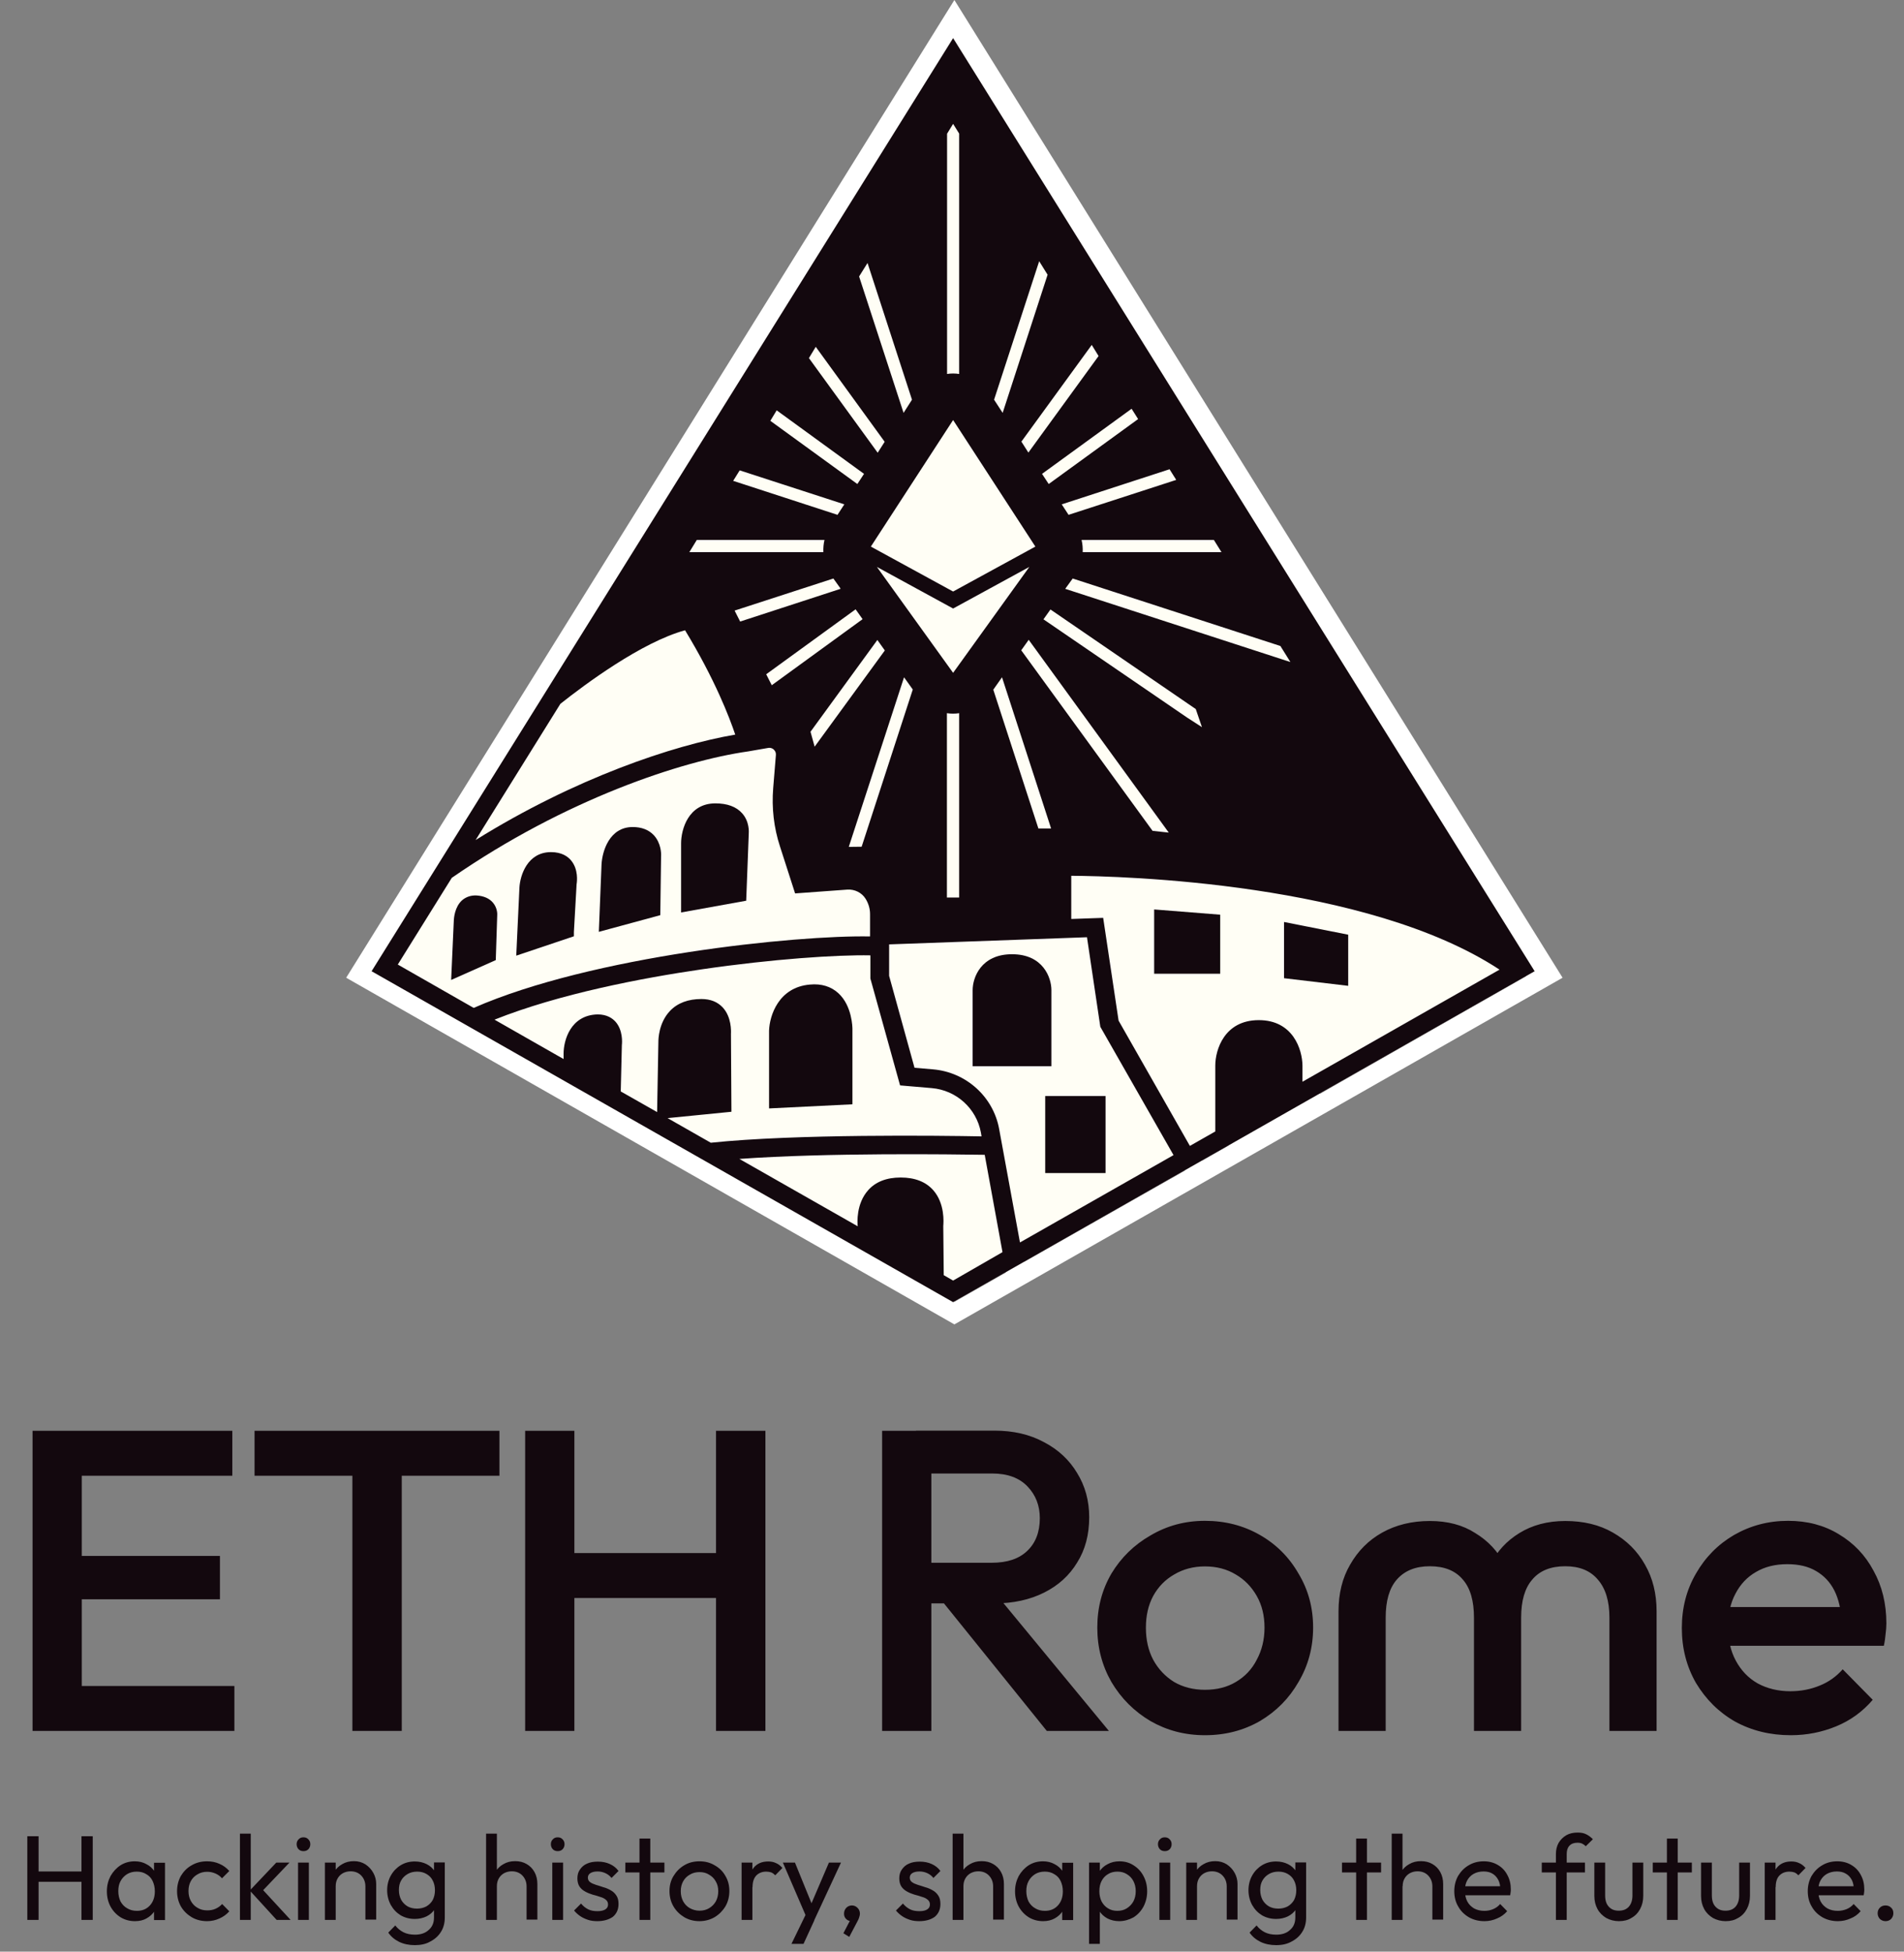 <?xml version="1.0" encoding="utf-8"?>
<!-- Generator: Adobe Illustrator 27.0.0, SVG Export Plug-In . SVG Version: 6.00 Build 0)  -->
<svg version="1.1" id="Livello_1" xmlns="http://www.w3.org/2000/svg" xmlns:xlink="http://www.w3.org/1999/xlink" x="0px" y="0px"
	 viewBox="0 0 1199 1229" style="enable-background:new 0 0 1199 1229;" xml:space="preserve">
<rect x="0" y="0" width="1199" height="1229" fill="#808080" stroke="none"/>
<style type="text/css">
	.st0{fill:#FFFFFF;}
	.st1{fill:#FFFEF5;}
	.st2{fill:#13080E;}
</style>
<path class="st0" d="M408.7,539.5c0.1-1.3,0.1-8.4-4.9-13.7c-3.3-3.5-8-5.3-13.8-5.3c-15.3,0-20.1,16.2-20.5,24.7l-1.7,44.4l40.5-11
	L408.7,539.5L408.7,539.5z"/>
<path class="st0" d="M300.7,579c0.1-1.1,0.2-5.2-2.8-8.7c-2.4-2.8-6-4.4-10.7-4.7c-3.8-0.2-7.1,0.9-9.7,3.2
	c-4.9,4.4-5.3,11.7-5.3,12.8l-1.8,39.7l29.4-13.1L300.7,579L300.7,579z"/>
<path class="st0" d="M351.2,592.6v-2.8l1.8-31.6c0.3-1.8,1.2-9.9-3.6-15.7c-2.1-2.5-6-5.4-13.2-5.4c-15.6,0-20.4,15.4-20.8,23.5
	l-2.1,44.8l35.1-11.9L351.2,592.6L351.2,592.6z"/>
<path class="st0" d="M733.4,617.3H777v-38.9l-43.5-3.4V617.3z"/>
<path class="st0" d="M466.5,525.2c0.1-1.4,0.5-8.3-4.3-13.8c-3.9-4.4-9.8-6.6-17.7-6.6c-17.9,0-22.6,17.3-22.6,26.4v45.6l42.9-7.8
	L466.5,525.2z"/>
<path class="st0" d="M665.8,628.1c0-8.2-5.4-23.7-25.9-23.7c-20.5,0-25.9,15.5-25.9,23.7v50.2h51.9L665.8,628.1L665.8,628.1z"/>
<path class="st0" d="M861.3,591.5l-42.3-8.4v37.2l42.3,5.1V591.5z"/>
<path class="st0" d="M701.4,698h-39.7v50.8h39.7V698z"/>
<path class="st0" d="M601,0L218,615.7L601,834l383-218.3L601,0z M921.1,568.1l-11.5-3.4L660.6,383.4l4.7-6.5L915.4,559L921.1,568.1z
	 M601,418.8L550.8,349l50.2,27.4l50.2-27.4L601,418.8z M605,445.4v121.7h-8V445.4c1.3,0.2,2.7,0.3,4,0.3
	C602.4,445.7,603.7,445.6,605,445.4z M536.8,376.9l4.7,6.5l-59.8,43.5l-3.6-7.3L536.8,376.9z M460.8,385l-3.6-7.3l65.1-21.2l4.5,6.3
	l0.2,0.6L460.8,385z M551.1,397l4.9,6.9l-46.2,63.6l-2.8-9.8L551.1,397z M568.7,421.7l5.8,8.1l-33.6,103.7l-8.5,0.1L568.7,421.7z
	 M546.9,335.5L601,252l54.1,83.5L601,365.1L546.9,335.5z M633.3,421.7l32.3,99.7h-8.4l-29.7-91.6L633.3,421.7z M646,403.9l4.9-6.9
	l92.2,127.1l-10.7-1.1L646,403.9z M823.2,411.7l-148.3-48.3l4.9-6.8l136.8,44.5L823.2,411.7L823.2,411.7z M777.8,339.1h-91.5
	c0.1-2.7-0.1-5.4-0.7-8h87.2L777.8,339.1z M748,291.5l-70.9,23.1l-4.5-7l71-23.1L748,291.5z M722.9,251.4L664,294.2l-4.3-6.7
	l59-42.9L722.9,251.4L722.9,251.4z M696.9,209.8l-46.2,63.7l-4.7-7.2l46.3-63.8L696.9,209.8z M657.8,147.2l5.5,8.9l-29.6,91.1
	l-5.6-8.7L657.8,147.2L657.8,147.2z M597,63.1l4-6.5l4,6.4v158.6c-1.3-0.2-2.7-0.3-4-0.3c-1.4,0-2.7,0.1-4,0.3V63.1L597,63.1z
	 M544.6,148.3l29.3,90.2l-5.6,8.7l-29.2-89.9L544.6,148.3z M510.6,203.7l45.4,62.6l-4.7,7.2L506.1,211L510.6,203.7L510.6,203.7z
	 M484.8,245.6l57.5,41.9l-4.3,6.7l-57.4-41.8L484.8,245.6L484.8,245.6z M460.5,285.2l68.9,22.4l-4.5,7l-68.7-22.4L460.5,285.2
	L460.5,285.2z M432.3,331.1h84.1c-0.6,2.6-0.9,5.3-0.7,8h-88.3L432.3,331.1L432.3,331.1z M342.4,439.2
	c16.1-12.8,53.5-40.6,82.1-48.5c19.8,32.6,29.3,57.6,33.1,68.9c-40.9,7-105.5,28.7-171,69.5L342.4,439.2L342.4,439.2z M235.3,611.3
	l35.6-57.2c74.8-51.8,151.6-77.3,195-83.4l13.2-2.3c1.6-0.3,3.2,0.3,4.2,1.6c0.7,0.9,1.1,2,1,3.1l-1.8,21.8
	c-1.1,13.1,0.4,26.1,4.5,38.6l10,30.9l34.4-2.5c4.9-0.4,9.5,2,12.1,6.1c1.9,3,2.9,6.5,2.9,10v14.8c-48.5-0.9-182.9,12.8-261.1,47.1
	L235.3,611.3L235.3,611.3z M441.5,728.8L413,712.6l42.1-4.2l-0.3-51.5c0.1-1.6,0.5-11-5.3-17.2c-3.4-3.7-8.2-5.6-14.1-5.6
	c-8.7,0-15.7,2.6-20.6,7.7c-7.7,7.9-7.7,19-7.7,20.5l-0.9,46.4l-24-13.7l0.7-30.6c0.2-1.7,0.8-9.9-4.1-15.4
	c-1.9-2.2-5.5-4.8-11.7-4.8h-0.1c-17.7,0.5-22.4,17.1-22.4,25.9v3.5l-45.5-26c42.8-17.1,97-27.4,136.6-33.2c46.4-6.8,89-9.7,111-9.2
	v15.2l19.5,70.5l20.8,1.8c16.2,1.4,29.5,13.5,32.4,29.3l0.5,2.5C592.2,724.1,497.3,722.9,441.5,728.8L441.5,728.8L441.5,728.8z
	 M601,819.8l-6.2-3.5l-0.3-32.5c0.2-2.2,1.2-14.8-6.6-23.6c-4.9-5.6-12.1-8.4-21.4-8.4c-9.3,0-16.5,2.8-21.5,8.4
	c-7.9,8.9-7.1,21.5-6.9,23.6v0.3l-77.9-44.4c57.8-4.2,140.5-3.1,161.6-2.7l11.7,64.3h0L601,819.8L601,819.8z M631.4,719.8
	c-3.9-21.3-21.8-37.5-43.5-39.4l-12.2-1.1l-16.8-60.6v-20.7l130.4-4.7l8.8,59.1l48.2,84.7L645,794.6L631.4,719.8L631.4,719.8z
	 M802.4,647.9c-22.7,0-28.7,19.6-28.7,30v43.5l-16.7,9.5l-47-82.6l-10.1-67.7l-21,0.8v-28.5c33.4,0.2,194.9,4.5,282.1,61.9
	l-129.8,74v-10.8h0C831.1,667.5,825.1,647.9,802.4,647.9L802.4,647.9z"/>
<path class="st0" d="M525.4,630.1c-4.9-4.4-11.2-6.3-18.7-5.7c-20.7,1.8-26.6,20.6-26.8,30.4v51.4l55-2.7v-49.8
	C534.8,653.1,534.7,638.5,525.4,630.1z"/>
<path class="st1" d="M600.2,820L234,611.6L600.2,24l366.2,587.6L600.2,820z"/>
<path class="st2" d="M416.3,538.9c0.1-1.2,0.1-8-4.7-13.1c-3.2-3.3-7.6-5-13.2-5c-14.7,0-19.2,15.4-19.6,23.6l-1.7,42.4l38.7-10.5
	L416.3,538.9L416.3,538.9z"/>
<path class="st2" d="M313.1,576.7c0.1-1,0.2-4.9-2.7-8.3c-2.3-2.7-5.8-4.2-10.2-4.5c-3.6-0.2-6.8,0.9-9.3,3.1
	c-4.6,4.2-5,11.2-5.1,12.2l-1.7,37.9l28.1-12.5L313.1,576.7L313.1,576.7z"/>
<path class="st2" d="M361.4,589.6v-2.7l1.7-30.1c0.3-1.7,1.2-9.4-3.5-15c-2-2.4-5.8-5.2-12.6-5.2c-14.9,0-19.5,14.7-19.9,22.4
	l-2,42.8l33.6-11.3L361.4,589.6L361.4,589.6z"/>
<path class="st2" d="M726.8,613.2h41.6V576l-41.6-3.3V613.2z"/>
<path class="st2" d="M471.5,525.3c0.1-1.4,0.5-7.9-4.1-13.1c-3.7-4.2-9.4-6.3-16.9-6.3c-17.1,0-21.6,16.5-21.6,25.2v43.5l41-7.4
	L471.5,525.3z"/>
<path class="st2" d="M662.1,623.5c0-7.8-5.2-22.6-24.8-22.6c-19.6,0-24.8,14.8-24.8,22.6v47.9h49.6L662.1,623.5L662.1,623.5z"/>
<path class="st2" d="M849,588.6l-40.4-8V616l40.4,4.8V588.6z"/>
<path class="st2" d="M696.2,690.2h-38v48.5h38V690.2z"/>
<path class="st2" d="M600.2,24L234,611.6L600.2,820l366.2-208.4C823.3,382.1,743.2,253.5,600.2,24z M756.9,457.9l-9.3-6L657.1,390
	l4.4-6.2l91.5,62.7L756.9,457.9z M600.2,423.7l-48-66.7l48,26.2l48-26.2L600.2,423.7z M604,449.1v116.1h-7.7V449.1
	c1.3,0.2,2.5,0.3,3.8,0.3C601.5,449.4,602.7,449.3,604,449.1z M538.8,383.7l4.4,6.2L486,431.5l-3.5-6.9L538.8,383.7z M466.1,391.4
	l-3.5-6.9l62.2-20.2l4.3,6l0.2,0.5L466.1,391.4z M552.5,403l4.7,6.6L513,470.2l-2.6-9.4L552.5,403z M569.3,426.5l5.5,7.7l-32.2,99
	l-8.1,0.1L569.3,426.5z M548.4,344.2l51.8-79.7l51.8,79.7l-51.8,28.3L548.4,344.2z M631,426.5l30.9,95.2h-8l-28.4-87.4L631,426.5z
	 M643.1,409.5l4.7-6.6L736,524.3l-10.2-1.1L643.1,409.5z M812.6,416.9l-141.8-46.1l4.7-6.5l130.8,42.5L812.6,416.9L812.6,416.9z
	 M769.2,347.7h-87.4c0.1-2.6-0.1-5.1-0.7-7.7h83.3L769.2,347.7z M740.7,302.2l-67.8,22l-4.3-6.6l67.9-22.1L740.7,302.2z
	 M716.7,263.9l-56.3,40.9l-4.2-6.4l56.4-41L716.7,263.9L716.7,263.9z M691.8,224.2L647.6,285l-4.4-6.9l44.3-60.9L691.8,224.2z
	 M654.4,164.5l5.3,8.5l-28.3,87l-5.4-8.3L654.4,164.5L654.4,164.5z M596.4,84.2l3.8-6.2l3.8,6.1v151.4c-1.3-0.2-2.5-0.3-3.8-0.3
	c-1.3,0-2.6,0.1-3.8,0.3V84.2L596.4,84.2z M546.3,165.6l28,86.1l-5.3,8.3L541,174.1L546.3,165.6z M513.7,218.4l43.4,59.8l-4.4,6.9
	l-43.3-59.6L513.7,218.4L513.7,218.4z M489.1,258.4l55,40l-4.2,6.4L485.1,265L489.1,258.4L489.1,258.4z M465.8,296.2l65.9,21.4
	l-4.3,6.6l-65.7-21.4L465.8,296.2L465.8,296.2z M438.8,340h80.4c-0.6,2.5-0.8,5.1-0.7,7.7h-84.4L438.8,340L438.8,340z M352.9,443.2
	c15.4-12.2,51.1-38.8,78.5-46.3c18.9,31.1,28,55,31.6,65.7c-39.1,6.7-100.9,27.4-163.5,66.4L352.9,443.2L352.9,443.2z M250.5,607.4
	l34-54.6c71.5-49.5,145-73.7,186.5-79.6l12.7-2.2c1.5-0.3,3.1,0.3,4,1.5c0.7,0.8,1,1.9,0.9,3l-1.7,20.8c-1,12.5,0.4,24.9,4.3,36.8
	l9.5,29.5l32.9-2.4c4.6-0.3,9.1,1.9,11.5,5.8c1.8,2.9,2.8,6.2,2.8,9.6v14.1c-46.4-0.9-174.9,12.2-249.6,45L250.5,607.4L250.5,607.4z
	 M447.6,719.6l-27.2-15.5l40.2-4l-0.3-49.1c0.1-1.6,0.4-10.5-5.1-16.5c-3.3-3.6-7.8-5.4-13.5-5.4c-8.3,0-15,2.5-19.7,7.4
	c-7.3,7.6-7.4,18.2-7.4,19.5l-0.8,44.3l-22.9-13l0.7-29.2c0.2-1.6,0.7-9.4-4-14.7c-1.9-2.1-5.3-4.6-11.2-4.6h-0.1
	c-17,0.4-21.4,16.3-21.4,24.7v3.4l-43.5-24.8c40.9-16.3,92.8-26.2,130.6-31.7c44.4-6.5,85.1-9.2,106.1-8.8v14.6l18.7,67.3l19.9,1.7
	c15.5,1.3,28.2,12.8,31,28l0.4,2.4C591.8,715.1,501,714,447.6,719.6L447.6,719.6L447.6,719.6z M600.2,806.4l-5.9-3.4L594,772
	c0.2-2.1,1.1-14.1-6.3-22.5c-4.7-5.3-11.6-8-20.5-8c-8.9,0-15.8,2.7-20.5,8c-7.6,8.5-6.8,20.5-6.6,22.5v0.2l-74.5-42.4
	c55.2-4,134.3-2.9,154.5-2.6l11.2,61.3h0L600.2,806.4L600.2,806.4z M629.2,711c-3.7-20.4-20.8-35.8-41.6-37.6l-11.7-1l-16-57.9
	v-19.8l124.6-4.5l8.4,56.4l46.1,80.8l-96.7,55L629.2,711L629.2,711z M792.7,642.4c-21.7,0-27.4,18.7-27.4,28.6v41.5l-16,9.1
	l-44.9-78.9l-9.7-64.7l-20.1,0.7v-27.2c31.9,0.2,186.3,4.2,269.7,59.1l-124.1,70.6V671h0C820.1,661.1,814.4,642.4,792.7,642.4
	L792.7,642.4z"/>
<path class="st2" d="M527.9,625.4c-4.6-4.2-10.7-6.1-17.9-5.4c-19.8,1.7-25.4,19.7-25.7,29V698l52.5-2.6v-47.5
	C536.8,647.3,536.7,633.4,527.9,625.4z"/>
<path class="st2" d="M20.5,1090V901h31v189H20.5z M41.8,1090v-28.3h105.8v28.3H41.8z M41.8,1007.1v-27.3h96.7v27.3H41.8z
	 M41.8,929.3V901h104.5v28.3H41.8z M221.9,1090V906.4h31.1V1090H221.9z M160.3,929.3V901h154.2v28.3H160.3z M330.7,1090V901h31v189
	H330.7z M450.9,1090V901h31.1v189H450.9z M352.1,1006.3V978h105.6v28.3H352.1z"/>
<path class="st2" d="M576.8,1009.8v-25.7h47.8c9.5,0,16.9-2.4,22.1-7.3c5.4-5,8.1-12,8.1-20.8c0-7.9-2.6-14.6-7.8-20
	c-5.2-5.4-12.6-8.1-22.1-8.1h-48.1v-27h49.4c11.9,0,22.3,2.4,31.3,7.3c9,4.7,15.9,11.2,20.8,19.4c5,8.1,7.6,17.4,7.6,27.8
	c0,11-2.5,20.5-7.6,28.6c-4.9,8.1-11.8,14.4-20.8,18.9s-19.4,6.8-31.3,6.8H576.8z M555.5,1090V901h31v189H555.5z M659.2,1090
	l-66.2-82.1l28.9-10.5l76.4,92.6H659.2z M758.8,1092.7c-12.6,0-24-3-34.3-8.9c-10.3-6.1-18.5-14.3-24.6-24.6
	c-5.9-10.3-8.9-21.7-8.9-34.3c0-12.6,3-23.9,8.9-34c6.1-10.1,14.3-18.1,24.6-24c10.3-6.1,21.7-9.2,34.3-9.2c12.8,0,24.3,3,34.6,8.9
	c10.3,5.9,18.4,14,24.3,24.3c6.1,10.1,9.2,21.4,9.2,34c0,12.6-3.1,24-9.2,34.3c-5.9,10.3-14,18.5-24.3,24.6
	C783.1,1089.7,771.6,1092.7,758.8,1092.7z M758.8,1064.1c7.4,0,13.9-1.6,19.4-4.9c5.8-3.4,10.2-8.1,13.2-14
	c3.2-5.9,4.9-12.7,4.9-20.2c0-7.6-1.6-14.2-4.9-20s-7.7-10.3-13.2-13.5c-5.6-3.4-12.1-5.1-19.4-5.1c-7.2,0-13.7,1.7-19.4,5.1
	c-5.6,3.2-10,7.7-13.2,13.5c-3.1,5.8-4.6,12.4-4.6,20c0,7.6,1.5,14.3,4.6,20.2c3.2,5.9,7.7,10.6,13.2,14
	C745.1,1062.5,751.6,1064.1,758.8,1064.1z M842.9,1090v-75.3c0-11.2,2.4-21,7.3-29.4c4.9-8.6,11.6-15.4,20.2-20.2s18.6-7.3,30-7.3
	c11.2,0,20.7,2.5,28.6,7.6c8.1,4.9,14.3,11.5,18.6,20h-9.2c4.3-8.5,10.4-15.1,18.4-20c8.1-5,17.7-7.6,28.9-7.6
	c11.5,0,21.5,2.4,30,7.3c8.6,4.9,15.4,11.6,20.2,20.2c4.9,8.5,7.3,18.3,7.3,29.4v75.3h-29.7v-71.3c0-10.4-2.4-18.4-7.3-24
	c-4.7-5.6-11.5-8.4-20.5-8.4c-9.2,0-16.1,2.8-20.8,8.4c-4.7,5.4-7,13.4-7,24v71.3h-29.7v-71.3c0-10.6-2.3-18.6-7-24
	c-4.7-5.6-11.6-8.4-20.8-8.4c-9,0-15.9,2.8-20.8,8.4c-4.7,5.4-7,13.4-7,24v71.3H842.9z M1127.7,1092.7c-13,0-24.7-2.9-35.1-8.6
	c-10.3-5.9-18.4-14-24.6-24.3c-5.9-10.3-8.9-21.8-8.9-34.6c0-12.8,3-24.2,8.9-34.3c5.9-10.3,13.9-18.4,24-24.3
	c10.3-5.9,21.6-8.9,34-8.9c12.1,0,22.7,2.8,31.9,8.4c9.4,5.6,16.7,13.2,21.9,23c5.4,9.7,8.1,20.8,8.1,33.2c0,2.2-0.2,4.4-0.5,6.8
	c-0.2,2.2-0.5,4.6-1.1,7.3h-106.4V1012h91l-11.1,9.7c-0.4-7.9-1.9-14.6-4.6-20c-2.7-5.4-6.6-9.5-11.6-12.4
	c-4.9-2.9-10.9-4.3-18.1-4.3c-7.6,0-14.1,1.6-19.7,4.9c-5.6,3.2-9.9,7.8-13,13.8c-3.1,5.8-4.6,12.7-4.6,20.8
	c0,8.1,1.6,15.2,4.9,21.3s7.8,10.9,13.8,14.3c5.9,3.2,12.8,4.9,20.5,4.9c6.7,0,12.8-1.2,18.4-3.5c5.8-2.3,10.6-5.8,14.6-10.3
	l18.9,19.2c-6.3,7.4-14,13-23,16.7S1137.8,1092.7,1127.7,1092.7z"/>
<path class="st2" d="M17.2,1209v-52.7h7.1v52.7H17.2z M51.3,1209v-52.7h7.1v52.7H51.3z M22.1,1185v-6.5H53v6.5H22.1z M85,1209.8
	c-3.3,0-6.3-0.8-9-2.4c-2.7-1.7-4.8-3.9-6.4-6.8c-1.5-2.8-2.3-6-2.3-9.6c0-3.6,0.8-6.7,2.3-9.6c1.6-2.8,3.7-5.1,6.3-6.8
	c2.7-1.7,5.7-2.5,9-2.5c2.7,0,5.2,0.6,7.3,1.8c2.2,1.1,3.9,2.7,5.2,4.7c1.3,2,2.1,4.3,2.2,6.9v10.9c-0.2,2.6-0.9,4.9-2.2,6.9
	c-1.3,2-3,3.6-5.2,4.8C90.3,1209.2,87.8,1209.8,85,1209.8z M86.2,1203.3c3.4,0,6.1-1.1,8.2-3.4c2.1-2.3,3.1-5.3,3.1-8.9
	c0-2.5-0.5-4.6-1.4-6.5c-0.9-1.9-2.2-3.3-4-4.3c-1.7-1.1-3.7-1.6-6-1.6s-4.3,0.5-6.1,1.6c-1.7,1.1-3.1,2.5-4.1,4.4
	c-1,1.8-1.4,3.9-1.4,6.3c0,2.4,0.5,4.6,1.4,6.5c1,1.8,2.4,3.3,4.2,4.3C81.9,1202.8,83.9,1203.3,86.2,1203.3z M97,1209v-9.7l1.3-8.8
	l-1.3-8.7v-8.8h6.9v36.1H97z M130.4,1209.8c-3.5,0-6.8-0.8-9.7-2.5c-2.8-1.7-5.1-3.9-6.8-6.8c-1.6-2.9-2.4-6.1-2.4-9.6
	c0-3.5,0.8-6.7,2.4-9.6c1.7-2.8,3.9-5.1,6.8-6.7c2.9-1.7,6.1-2.5,9.7-2.5c2.8,0,5.4,0.5,7.8,1.6c2.4,1,4.4,2.5,6.2,4.5l-4.6,4.6
	c-1.1-1.3-2.5-2.3-4.1-3c-1.6-0.7-3.3-1.1-5.2-1.1c-2.3,0-4.3,0.5-6.1,1.6c-1.8,1-3.2,2.4-4.2,4.2c-1,1.8-1.5,3.9-1.5,6.3
	s0.5,4.5,1.5,6.3c1,1.8,2.4,3.3,4.2,4.3c1.8,1.1,3.8,1.6,6.1,1.6c1.9,0,3.7-0.3,5.2-1c1.6-0.7,3-1.7,4.2-3l4.5,4.6
	c-1.7,1.9-3.7,3.4-6.2,4.5C135.8,1209.2,133.2,1209.8,130.4,1209.8z M174.2,1209l-16.9-18.5l16.7-17.6h8.3l-18.6,19.5l0.3-4l19,20.6
	H174.2z M151.1,1209v-54.3h6.8v54.3H151.1z M187.7,1209v-36.1h6.8v36.1H187.7z M191.1,1165.7c-1.3,0-2.3-0.4-3.1-1.2
	c-0.8-0.9-1.2-1.9-1.2-3.2c0-1.2,0.4-2.2,1.2-3c0.8-0.9,1.8-1.3,3.1-1.3c1.3,0,2.3,0.4,3.1,1.3c0.8,0.8,1.2,1.8,1.2,3
	c0,1.3-0.4,2.3-1.2,3.2C193.4,1165.3,192.4,1165.7,191.1,1165.7z M230.1,1209v-21.1c0-2.7-0.9-5-2.6-6.8c-1.7-1.8-4-2.7-6.7-2.7
	c-1.8,0-3.4,0.4-4.9,1.2c-1.4,0.8-2.5,1.9-3.3,3.3c-0.8,1.4-1.2,3-1.2,4.9l-2.8-1.6c0-2.7,0.6-5.2,1.8-7.3c1.2-2.1,2.9-3.8,5.1-5
	c2.2-1.3,4.6-1.9,7.4-1.9c2.7,0,5.1,0.7,7.2,2c2.1,1.4,3.8,3.2,5,5.4c1.2,2.2,1.8,4.5,1.8,7v22.4H230.1z M204.6,1209v-36.1h6.8v36.1
	H204.6z M261.2,1224.9c-3.7,0-7-0.7-9.9-2.1c-2.8-1.4-5.1-3.3-6.8-5.8l4.4-4.5c1.5,1.9,3.2,3.3,5.2,4.3c2,1,4.4,1.5,7.2,1.5
	c3.7,0,6.6-1,8.7-3c2.2-1.9,3.3-4.5,3.3-7.8v-9l1.2-8.1l-1.2-8.1v-9.5h6.8v34.7c0,3.4-0.8,6.5-2.4,9c-1.6,2.6-3.8,4.6-6.7,6.1
	C268.3,1224.2,265,1224.9,261.2,1224.9z M261.2,1208.4c-3.3,0-6.3-0.8-8.9-2.3c-2.6-1.6-4.6-3.7-6.2-6.5c-1.5-2.8-2.3-5.9-2.3-9.3
	c0-3.4,0.8-6.5,2.3-9.2c1.5-2.7,3.6-4.9,6.2-6.5c2.6-1.6,5.6-2.4,8.9-2.4c2.8,0,5.3,0.6,7.5,1.7c2.2,1.1,3.9,2.7,5.2,4.7
	c1.3,2,2,4.3,2.1,7v9.6c-0.2,2.6-0.9,5-2.2,7c-1.3,2-3,3.5-5.2,4.6C266.5,1207.8,264,1208.4,261.2,1208.4z M262.6,1201.9
	c2.2,0,4.2-0.5,5.9-1.4c1.7-1,3-2.3,4-4c0.9-1.8,1.4-3.8,1.4-6.2c0-2.3-0.5-4.4-1.4-6.1c-0.9-1.8-2.2-3.1-3.9-4.1
	c-1.7-1-3.6-1.5-5.9-1.5s-4.3,0.5-6,1.5c-1.7,1-3.1,2.3-4.1,4.1c-1,1.7-1.4,3.7-1.4,6s0.5,4.3,1.4,6.1c1,1.8,2.4,3.2,4.1,4.2
	C258.3,1201.4,260.3,1201.9,262.6,1201.9z M331.6,1209v-21.1c0-2.7-0.9-5-2.6-6.8c-1.7-1.8-4-2.7-6.7-2.7c-1.8,0-3.4,0.4-4.9,1.2
	c-1.4,0.8-2.5,1.9-3.3,3.3c-0.8,1.4-1.2,3-1.2,4.9l-2.8-1.6c0-2.7,0.6-5.2,1.8-7.3c1.2-2.1,2.9-3.8,5.1-5c2.2-1.3,4.6-1.9,7.4-1.9
	s5.1,0.6,7.2,1.8c2.1,1.2,3.8,2.9,5,5.1c1.2,2.2,1.8,4.7,1.8,7.5v22.4H331.6z M306.1,1209v-54.3h6.8v54.3H306.1z M347.8,1209v-36.1
	h6.8v36.1H347.8z M351.2,1165.7c-1.3,0-2.3-0.4-3.1-1.2c-0.8-0.9-1.2-1.9-1.2-3.2c0-1.2,0.4-2.2,1.2-3c0.8-0.9,1.8-1.3,3.1-1.3
	c1.3,0,2.3,0.4,3.1,1.3c0.8,0.8,1.2,1.8,1.2,3c0,1.3-0.4,2.3-1.2,3.2C353.5,1165.3,352.5,1165.7,351.2,1165.7z M376.2,1209.8
	c-2,0-4-0.2-5.8-0.8c-1.8-0.6-3.4-1.3-4.9-2.3c-1.5-1-2.8-2.2-4-3.6l4.4-4.4c1.3,1.6,2.8,2.8,4.6,3.7c1.7,0.8,3.6,1.1,5.8,1.1
	c2.1,0,3.8-0.4,4.9-1.1c1.2-0.8,1.7-1.8,1.7-3.1c0-1.3-0.5-2.3-1.4-3c-0.9-0.8-2.1-1.4-3.6-1.8c-1.5-0.5-3-1-4.7-1.4
	c-1.6-0.5-3.2-1.1-4.6-1.9c-1.5-0.8-2.7-1.8-3.6-3.1c-0.9-1.3-1.4-3.1-1.4-5.2c0-2.2,0.5-4.1,1.6-5.6c1.1-1.6,2.5-2.9,4.4-3.7
	c1.9-0.9,4.2-1.3,6.9-1.3c2.8,0,5.3,0.5,7.5,1.5c2.2,1,4.1,2.4,5.5,4.4l-4.4,4.4c-1-1.3-2.3-2.3-3.8-3c-1.5-0.7-3.1-1.1-5-1.1
	c-2,0-3.5,0.4-4.6,1.1c-1,0.7-1.5,1.6-1.5,2.8c0,1.2,0.5,2.2,1.4,2.8c0.9,0.7,2.1,1.2,3.6,1.7c1.5,0.5,3.1,0.9,4.7,1.5
	c1.6,0.4,3.2,1.1,4.6,1.9c1.5,0.8,2.7,1.9,3.6,3.3c1,1.4,1.4,3.2,1.4,5.4c0,3.4-1.2,6.1-3.6,8.1
	C383.4,1208.8,380.2,1209.8,376.2,1209.8z M402.7,1209v-51.2h6.8v51.2H402.7z M393.8,1179.1v-6.2h24.6v6.2H393.8z M440.5,1209.8
	c-3.5,0-6.7-0.8-9.6-2.5c-2.8-1.7-5.1-3.9-6.8-6.8c-1.7-2.9-2.5-6.1-2.5-9.7c0-3.5,0.8-6.6,2.5-9.4c1.7-2.8,3.9-5.1,6.8-6.8
	c2.8-1.7,6-2.5,9.6-2.5c3.5,0,6.7,0.8,9.5,2.5c2.9,1.6,5.2,3.8,6.8,6.7c1.7,2.8,2.5,6,2.5,9.5c0,3.5-0.8,6.8-2.5,9.7
	c-1.7,2.8-4,5.1-6.8,6.8C447.2,1208.9,444,1209.8,440.5,1209.8z M440.5,1203.2c2.3,0,4.3-0.5,6.1-1.6c1.8-1.1,3.2-2.5,4.2-4.3
	c1-1.9,1.5-4,1.5-6.4c0-2.3-0.5-4.4-1.6-6.2c-1-1.8-2.4-3.2-4.2-4.2c-1.7-1.1-3.7-1.6-6-1.6s-4.3,0.5-6.1,1.6
	c-1.8,1-3.2,2.4-4.2,4.2c-1,1.8-1.5,3.9-1.5,6.2c0,2.4,0.5,4.5,1.5,6.4c1,1.8,2.4,3.3,4.2,4.3
	C436.2,1202.6,438.2,1203.2,440.5,1203.2z M467,1209v-36.1h6.8v36.1H467z M473.9,1188.4l-2.6-1.1c0-4.6,1.1-8.3,3.2-11
	c2.1-2.7,5.2-4.1,9.2-4.1c1.8,0,3.5,0.3,4.9,1c1.5,0.6,2.8,1.6,4.1,3.1l-4.5,4.6c-0.8-0.8-1.6-1.4-2.5-1.8c-0.9-0.3-2-0.5-3.2-0.5
	c-2.5,0-4.6,0.8-6.2,2.4C474.7,1182.7,473.9,1185.1,473.9,1188.4z M508.7,1209.3l-15.7-36.4h7.6l11.6,28.5h-2.4l12.2-28.5h7.6
	l-16.9,36.4H508.7z M498.4,1224.1l10.6-21.8l3.8,7l-6.8,14.8H498.4z M531.1,1217.4l4.7-9l2.4-0.6c-0.3,0.6-0.6,1-1,1.4
	c-0.4,0.4-0.8,0.5-1.4,0.5c-1.1,0-2.1-0.4-3-1.3c-0.9-0.9-1.3-2-1.3-3.3c0-1.5,0.5-2.7,1.4-3.7c1-1,2.2-1.5,3.6-1.5
	c1.3,0,2.5,0.5,3.5,1.5c1,1,1.5,2.2,1.5,3.7c0,0.6-0.1,1.2-0.4,2.1c-0.2,0.8-0.6,1.8-1.3,3l-5,9.5L531.1,1217.4z M578.9,1209.8
	c-2,0-4-0.2-5.8-0.8c-1.8-0.6-3.4-1.3-4.9-2.3c-1.5-1-2.8-2.2-4-3.6l4.4-4.4c1.3,1.6,2.8,2.8,4.6,3.7c1.7,0.8,3.6,1.1,5.8,1.1
	s3.8-0.4,4.9-1.1c1.2-0.8,1.7-1.8,1.7-3.1c0-1.3-0.5-2.3-1.4-3c-0.9-0.8-2.1-1.4-3.6-1.8c-1.5-0.5-3-1-4.7-1.4
	c-1.6-0.5-3.2-1.1-4.6-1.9c-1.5-0.8-2.7-1.8-3.6-3.1c-0.9-1.3-1.4-3.1-1.4-5.2c0-2.2,0.5-4.1,1.6-5.6c1.1-1.6,2.5-2.9,4.4-3.7
	c1.9-0.9,4.2-1.3,6.9-1.3c2.8,0,5.3,0.5,7.5,1.5c2.2,1,4.1,2.4,5.5,4.4l-4.4,4.4c-1-1.3-2.3-2.3-3.8-3c-1.5-0.7-3.1-1.1-5-1.1
	c-2,0-3.5,0.4-4.6,1.1c-1,0.7-1.5,1.6-1.5,2.8c0,1.2,0.5,2.2,1.4,2.8c0.9,0.7,2.1,1.2,3.6,1.7c1.5,0.5,3.1,0.9,4.7,1.5
	c1.6,0.4,3.2,1.1,4.6,1.9c1.5,0.8,2.7,1.9,3.6,3.3c1,1.4,1.4,3.2,1.4,5.4c0,3.4-1.2,6.1-3.6,8.1
	C586.2,1208.8,583,1209.8,578.9,1209.8z M625.4,1209v-21.1c0-2.7-0.9-5-2.6-6.8c-1.7-1.8-4-2.7-6.7-2.7c-1.8,0-3.4,0.4-4.9,1.2
	c-1.4,0.8-2.5,1.9-3.3,3.3c-0.8,1.4-1.2,3-1.2,4.9l-2.8-1.6c0-2.7,0.6-5.2,1.8-7.3c1.2-2.1,2.9-3.8,5.1-5c2.2-1.3,4.6-1.9,7.4-1.9
	s5.1,0.6,7.2,1.8c2.1,1.2,3.8,2.9,5,5.1c1.2,2.2,1.8,4.7,1.8,7.5v22.4H625.4z M599.9,1209v-54.3h6.8v54.3H599.9z M656.9,1209.8
	c-3.3,0-6.3-0.8-9-2.4c-2.7-1.7-4.8-3.9-6.4-6.8c-1.5-2.8-2.3-6-2.3-9.6c0-3.6,0.8-6.7,2.3-9.6c1.6-2.8,3.7-5.1,6.3-6.8
	c2.7-1.7,5.7-2.5,9-2.5c2.7,0,5.2,0.6,7.3,1.8c2.2,1.1,3.9,2.7,5.2,4.7c1.3,2,2.1,4.3,2.2,6.9v10.9c-0.2,2.6-0.9,4.9-2.2,6.9
	c-1.3,2-3,3.6-5.2,4.8C662.1,1209.2,659.7,1209.8,656.9,1209.8z M658,1203.3c3.4,0,6.1-1.1,8.2-3.4c2.1-2.3,3.1-5.3,3.1-8.9
	c0-2.5-0.5-4.6-1.4-6.5c-0.9-1.9-2.2-3.3-4-4.3c-1.7-1.1-3.7-1.6-6-1.6c-2.3,0-4.3,0.5-6.1,1.6c-1.7,1.1-3.1,2.5-4.1,4.4
	c-1,1.8-1.4,3.9-1.4,6.3c0,2.4,0.5,4.6,1.4,6.5c1,1.8,2.4,3.3,4.2,4.3C653.7,1202.8,655.7,1203.3,658,1203.3z M668.9,1209v-9.7
	l1.3-8.8l-1.3-8.7v-8.8h6.9v36.1H668.9z M704.8,1209.8c-2.7,0-5.2-0.6-7.4-1.7c-2.2-1.2-3.9-2.8-5.2-4.8c-1.3-2-2.1-4.3-2.2-6.9
	v-10.9c0.2-2.6,0.9-4.9,2.2-6.9c1.4-2,3.1-3.6,5.3-4.7c2.2-1.2,4.7-1.8,7.4-1.8c3.3,0,6.3,0.8,8.9,2.5c2.7,1.7,4.8,3.9,6.3,6.8
	c1.5,2.8,2.3,6,2.3,9.6c0,3.5-0.8,6.7-2.3,9.6c-1.5,2.8-3.6,5.1-6.3,6.8C711,1208.9,708.1,1209.8,704.8,1209.8z M703.6,1203.3
	c2.3,0,4.3-0.5,6-1.6c1.7-1.1,3.1-2.5,4.1-4.3c1-1.9,1.5-4,1.5-6.5c0-2.4-0.5-4.5-1.5-6.4c-1-1.9-2.4-3.3-4.1-4.3
	c-1.7-1.1-3.7-1.6-5.9-1.6c-2.3,0-4.3,0.5-6,1.6c-1.7,1-3.1,2.5-4,4.3c-1,1.9-1.4,4-1.4,6.5c0,2.4,0.5,4.5,1.4,6.4
	c1,1.8,2.3,3.3,4,4.3C699.4,1202.8,701.4,1203.3,703.6,1203.3z M685.8,1224.1v-51.2h6.8v9.5l-1.3,8.7l1.3,8.8v24.2H685.8z
	 M730.1,1209v-36.1h6.8v36.1H730.1z M733.5,1165.7c-1.3,0-2.3-0.4-3.1-1.2c-0.8-0.9-1.2-1.9-1.2-3.2c0-1.2,0.4-2.2,1.2-3
	c0.8-0.9,1.8-1.3,3.1-1.3c1.3,0,2.3,0.4,3.1,1.3c0.8,0.8,1.2,1.8,1.2,3c0,1.3-0.4,2.3-1.2,3.2
	C735.8,1165.3,734.8,1165.7,733.5,1165.7z M772.5,1209v-21.1c0-2.7-0.9-5-2.6-6.8c-1.7-1.8-4-2.7-6.7-2.7c-1.8,0-3.4,0.4-4.9,1.2
	c-1.4,0.8-2.5,1.9-3.3,3.3c-0.8,1.4-1.2,3-1.2,4.9l-2.8-1.6c0-2.7,0.6-5.2,1.8-7.3c1.2-2.1,2.9-3.8,5.1-5c2.2-1.3,4.6-1.9,7.4-1.9
	c2.7,0,5.1,0.7,7.2,2c2.1,1.4,3.8,3.2,5,5.4c1.2,2.2,1.8,4.5,1.8,7v22.4H772.5z M747,1209v-36.1h6.8v36.1H747z M803.6,1224.9
	c-3.7,0-7-0.7-9.9-2.1c-2.8-1.4-5.1-3.3-6.8-5.8l4.4-4.5c1.5,1.9,3.2,3.3,5.2,4.3c2,1,4.4,1.5,7.2,1.5c3.7,0,6.6-1,8.7-3
	c2.2-1.9,3.3-4.5,3.3-7.8v-9l1.2-8.1l-1.2-8.1v-9.5h6.8v34.7c0,3.4-0.8,6.5-2.4,9c-1.6,2.6-3.8,4.6-6.7,6.1
	C810.6,1224.2,807.4,1224.9,803.6,1224.9z M803.6,1208.4c-3.3,0-6.3-0.8-8.9-2.3c-2.6-1.6-4.6-3.7-6.2-6.5c-1.5-2.8-2.3-5.9-2.3-9.3
	c0-3.4,0.8-6.5,2.3-9.2c1.5-2.7,3.6-4.9,6.2-6.5c2.6-1.6,5.6-2.4,8.9-2.4c2.8,0,5.3,0.6,7.5,1.7c2.2,1.1,3.9,2.7,5.2,4.7
	c1.3,2,2,4.3,2.1,7v9.6c-0.2,2.6-0.9,5-2.2,7c-1.3,2-3,3.5-5.2,4.6C808.9,1207.8,806.4,1208.4,803.6,1208.4z M805,1201.9
	c2.2,0,4.2-0.5,5.9-1.4c1.7-1,3-2.3,4-4c0.9-1.8,1.4-3.8,1.4-6.2c0-2.3-0.5-4.4-1.4-6.1c-0.9-1.8-2.2-3.1-3.9-4.1
	c-1.7-1-3.6-1.5-5.9-1.5c-2.3,0-4.3,0.5-6,1.5c-1.7,1-3.1,2.3-4.1,4.1c-1,1.7-1.4,3.7-1.4,6s0.5,4.3,1.4,6.1c1,1.8,2.4,3.2,4.1,4.2
	C800.7,1201.4,802.7,1201.9,805,1201.9z M854,1209v-51.2h6.8v51.2H854z M845.1,1179.1v-6.2h24.6v6.2H845.1z M902,1209v-21.1
	c0-2.7-0.9-5-2.6-6.8c-1.7-1.8-4-2.7-6.7-2.7c-1.8,0-3.4,0.4-4.9,1.2c-1.4,0.8-2.5,1.9-3.3,3.3c-0.8,1.4-1.2,3-1.2,4.9l-2.8-1.6
	c0-2.7,0.6-5.2,1.8-7.3c1.2-2.1,2.9-3.8,5.1-5c2.2-1.3,4.6-1.9,7.4-1.9s5.1,0.6,7.2,1.8c2.1,1.2,3.8,2.9,5,5.1
	c1.2,2.2,1.8,4.7,1.8,7.5v22.4H902z M876.4,1209v-54.3h6.8v54.3H876.4z M934.8,1209.8c-3.6,0-6.8-0.8-9.7-2.4
	c-2.9-1.7-5.2-3.9-6.8-6.8c-1.7-2.8-2.5-6.1-2.5-9.7c0-3.5,0.8-6.7,2.4-9.6c1.7-2.8,3.9-5.1,6.7-6.7c2.8-1.7,6-2.5,9.5-2.5
	c3.3,0,6.3,0.8,8.8,2.3c2.6,1.5,4.6,3.6,6,6.3c1.5,2.7,2.2,5.7,2.2,9.1c0,0.5,0,1.1-0.1,1.7c-0.1,0.6-0.2,1.2-0.3,2h-30.5v-5.7h26.8
	l-2.5,2.2c0-2.4-0.4-4.5-1.3-6.2c-0.9-1.7-2.1-3-3.6-3.9c-1.6-1-3.5-1.4-5.7-1.4c-2.3,0-4.4,0.5-6.2,1.5c-1.8,1-3.1,2.4-4.1,4.2
	c-1,1.8-1.4,4-1.4,6.5c0,2.5,0.5,4.8,1.5,6.7c1,1.9,2.5,3.3,4.3,4.4c1.9,1,4,1.5,6.5,1.5c2,0,3.9-0.4,5.5-1.1
	c1.7-0.7,3.2-1.8,4.4-3.2l4.4,4.5c-1.7,2-3.9,3.6-6.4,4.6C940.3,1209.2,937.6,1209.8,934.8,1209.8z M979.8,1209v-41.5
	c0-2.7,0.6-5,1.7-7c1.2-2,2.8-3.6,4.8-4.8c2.1-1.2,4.5-1.7,7.2-1.7c2.1,0,3.9,0.3,5.4,1.1c1.5,0.7,2.9,1.8,4.2,3.1l-4.5,4.4
	c-0.7-0.7-1.4-1.2-2.2-1.6c-0.8-0.4-1.8-0.6-3-0.6c-2.2,0-3.9,0.6-5.1,1.9c-1.2,1.3-1.7,3-1.7,5.2v41.5H979.8z M970.9,1179.1v-6.2
	h27.2v6.2H970.9z M1019.5,1209.8c-2.9,0-5.6-0.7-8-2c-2.3-1.4-4.2-3.2-5.5-5.6c-1.3-2.4-2-5.1-2-8.3v-21h6.8v20.7c0,2,0.3,3.7,1,5.2
	c0.7,1.4,1.7,2.5,3,3.3c1.3,0.8,2.9,1.1,4.6,1.1c2.7,0,4.8-0.8,6.3-2.5c1.5-1.7,2.3-4.1,2.3-7.1v-20.7h6.8v21c0,3.1-0.7,5.9-2,8.3
	c-1.3,2.4-3.1,4.3-5.5,5.6C1025.3,1209.1,1022.6,1209.8,1019.5,1209.8z M1049.7,1209v-51.2h6.8v51.2H1049.7z M1040.8,1179.1v-6.2
	h24.6v6.2H1040.8z M1086.7,1209.8c-2.9,0-5.6-0.7-8-2c-2.3-1.4-4.2-3.2-5.5-5.6c-1.3-2.4-2-5.1-2-8.3v-21h6.8v20.7
	c0,2,0.3,3.7,1,5.2c0.7,1.4,1.7,2.5,3,3.3c1.3,0.8,2.9,1.1,4.6,1.1c2.7,0,4.8-0.8,6.3-2.5c1.5-1.7,2.3-4.1,2.3-7.1v-20.7h6.8v21
	c0,3.1-0.7,5.9-2,8.3c-1.3,2.4-3.1,4.3-5.5,5.6C1092.4,1209.1,1089.8,1209.8,1086.7,1209.8z M1111.3,1209v-36.1h6.8v36.1H1111.3z
	 M1118.2,1188.4l-2.6-1.1c0-4.6,1.1-8.3,3.2-11c2.1-2.7,5.2-4.1,9.2-4.1c1.8,0,3.5,0.3,4.9,1c1.5,0.6,2.8,1.6,4.1,3.1l-4.5,4.6
	c-0.8-0.8-1.6-1.4-2.5-1.8c-0.9-0.3-2-0.5-3.2-0.5c-2.5,0-4.6,0.8-6.2,2.4S1118.2,1185.1,1118.2,1188.4z M1157.4,1209.8
	c-3.6,0-6.8-0.8-9.7-2.4c-2.9-1.7-5.2-3.9-6.8-6.8c-1.7-2.8-2.5-6.1-2.5-9.7c0-3.5,0.8-6.7,2.4-9.6c1.7-2.8,3.9-5.1,6.7-6.7
	c2.8-1.7,6-2.5,9.5-2.5c3.3,0,6.3,0.8,8.8,2.3c2.6,1.5,4.6,3.6,6,6.3c1.5,2.7,2.2,5.7,2.2,9.1c0,0.5,0,1.1-0.1,1.7
	c0,0.6-0.2,1.2-0.3,2h-30.5v-5.7h26.8l-2.5,2.2c0-2.4-0.4-4.5-1.3-6.2c-0.9-1.7-2.1-3-3.7-3.9c-1.6-1-3.5-1.4-5.7-1.4
	c-2.3,0-4.4,0.5-6.2,1.5c-1.8,1-3.1,2.4-4.1,4.2c-1,1.8-1.4,4-1.4,6.5c0,2.5,0.5,4.8,1.5,6.7c1,1.9,2.5,3.3,4.3,4.4
	c1.9,1,4,1.5,6.5,1.5c2,0,3.9-0.4,5.6-1.1c1.7-0.7,3.2-1.8,4.4-3.2l4.4,4.5c-1.7,2-3.8,3.6-6.4,4.6
	C1162.9,1209.2,1160.2,1209.8,1157.4,1209.8z M1187.4,1209.8c-1.4,0-2.6-0.5-3.6-1.4c-0.9-1-1.4-2.2-1.4-3.6c0-1.4,0.5-2.6,1.4-3.5
	c1-1,2.2-1.4,3.6-1.4c1.4,0,2.6,0.5,3.5,1.4c1,0.9,1.4,2.1,1.4,3.5c0,1.4-0.5,2.6-1.4,3.6C1190,1209.3,1188.8,1209.8,1187.4,1209.8z
	"/>
</svg>
